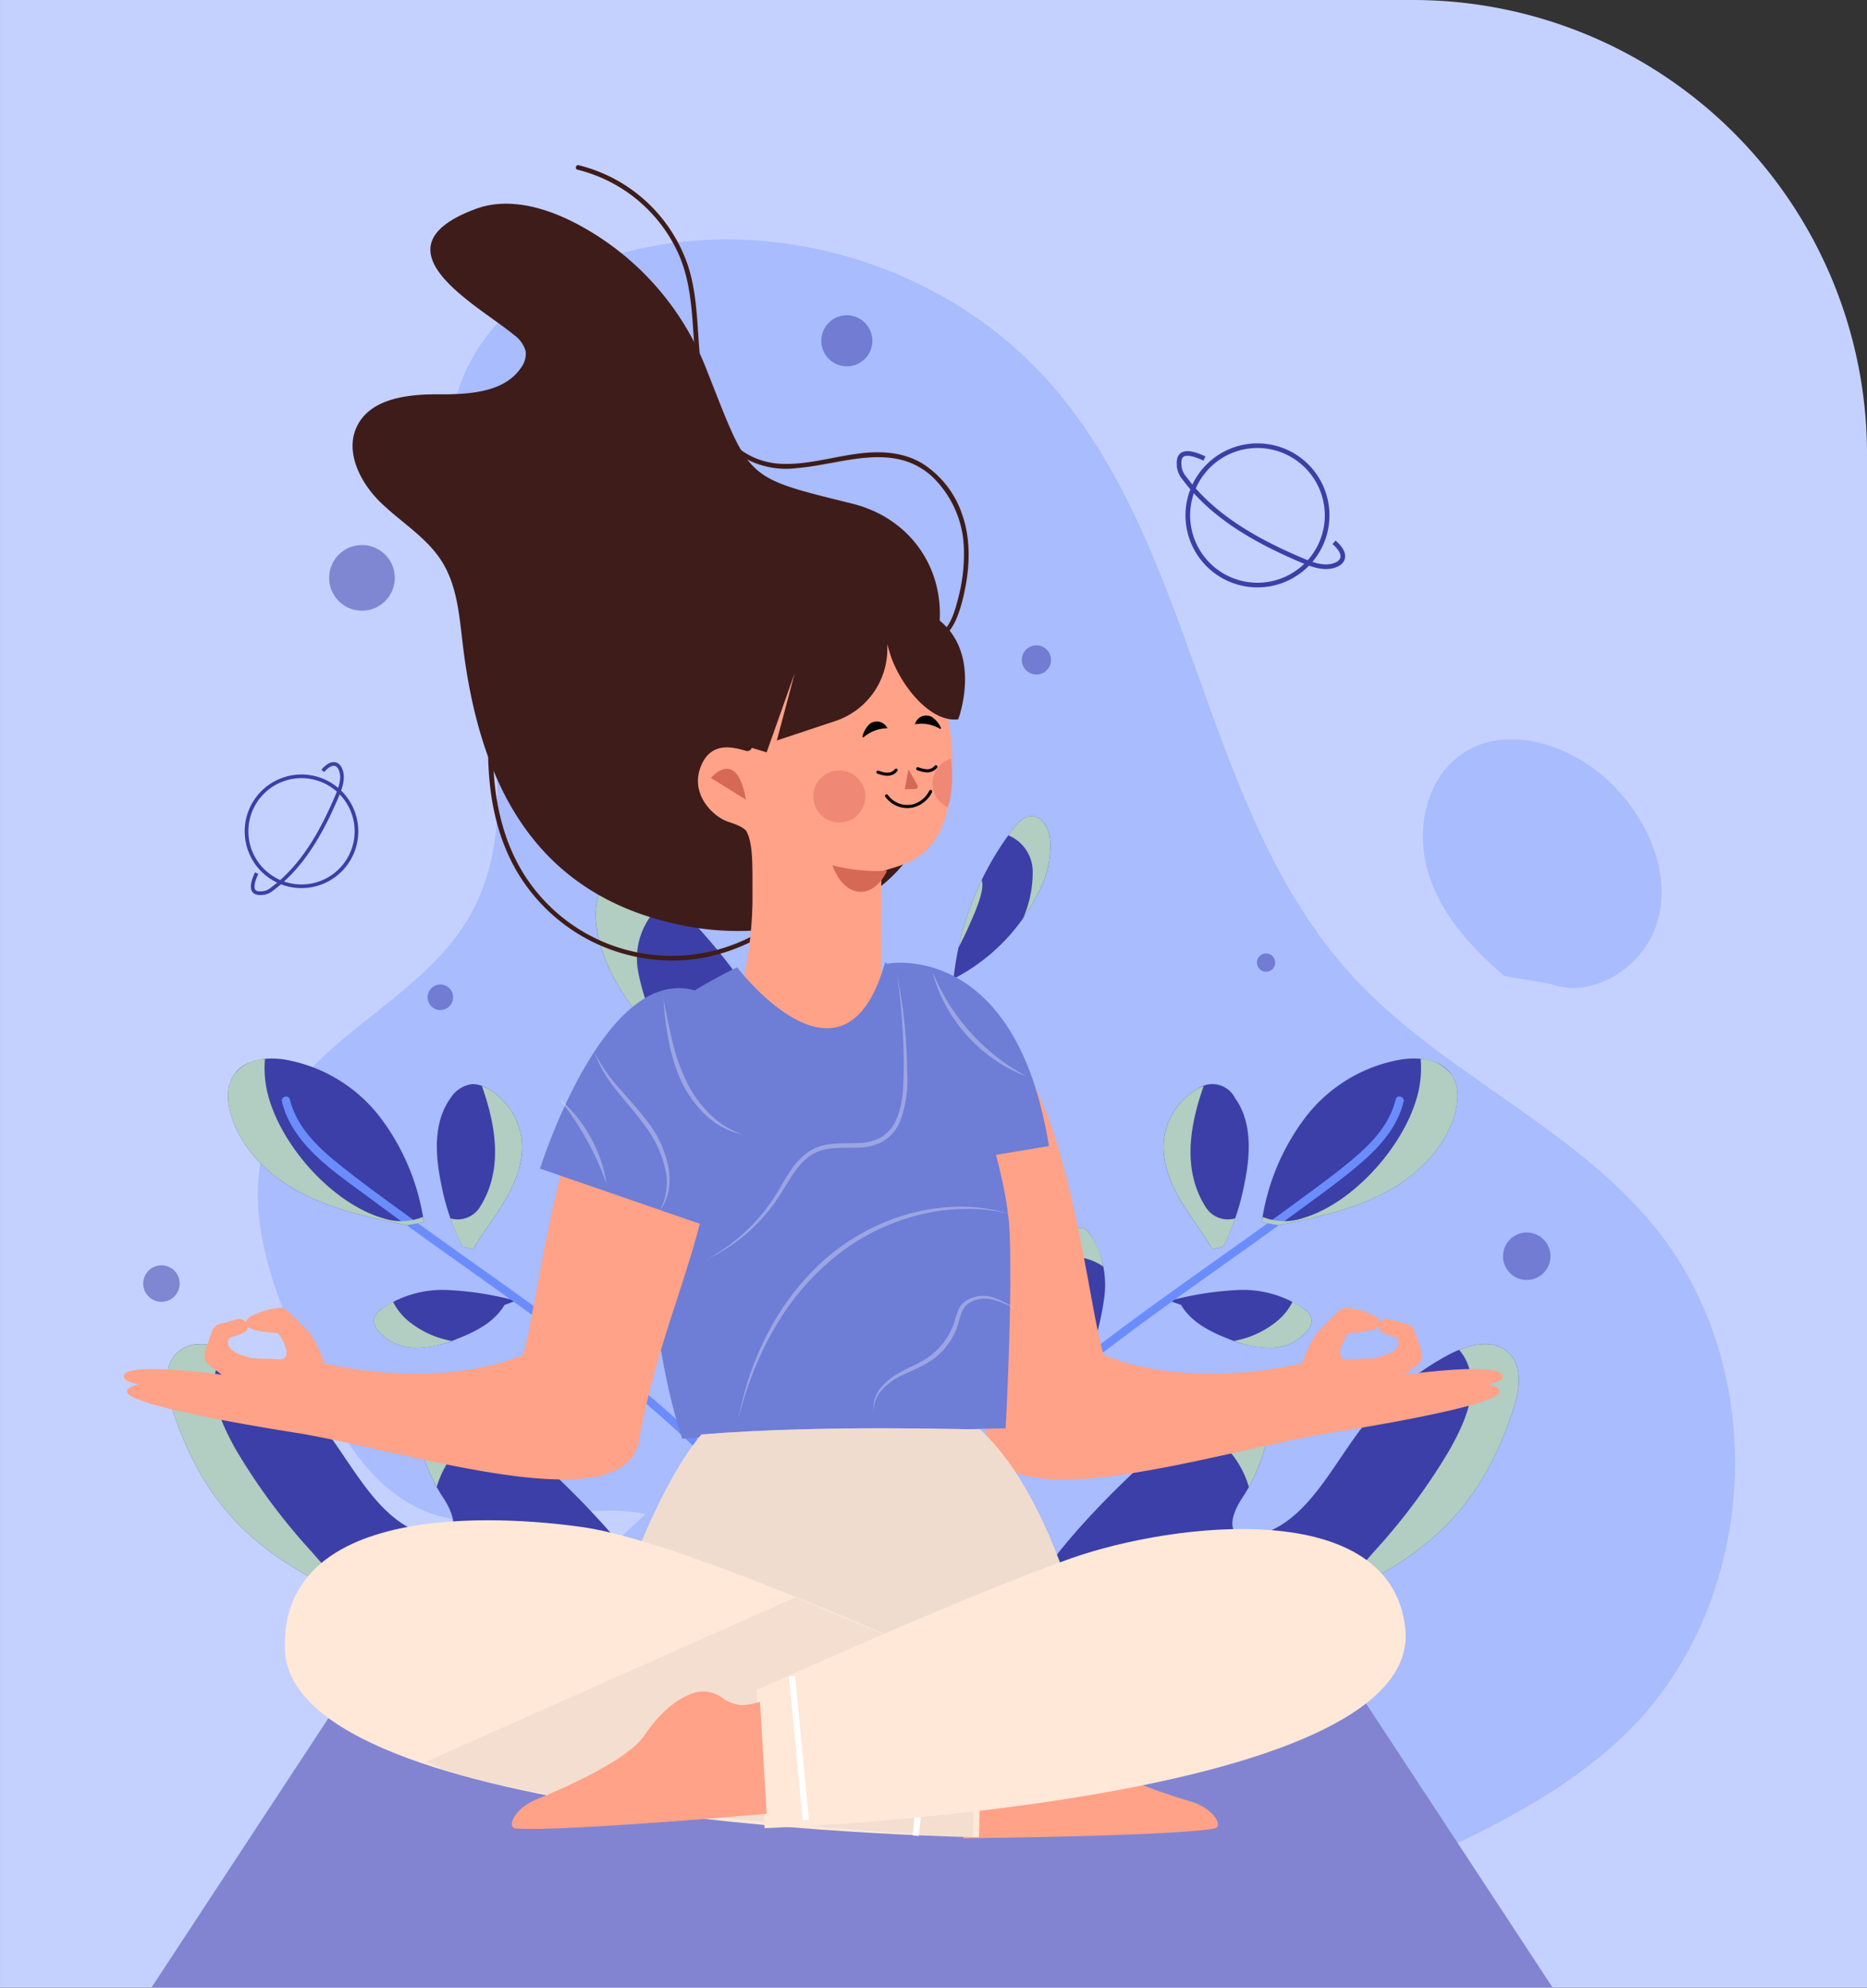 <svg xmlns="http://www.w3.org/2000/svg" xmlns:xlink="http://www.w3.org/1999/xlink" width="316.653" height="337" viewBox="0 0 316.653 337">
  <rect x="0" y="0" width="316.653" height="337" fill="#333333" stroke="none"/>
  <defs>
    <clipPath id="clip-path">
      <rect id="Rectángulo_38003" data-name="Rectángulo 38003" width="250.545" height="286.439" transform="translate(22.722 12.603)" fill="none"/>
    </clipPath>
    <clipPath id="clip-path-2">
      <rect id="Rectángulo_38005" data-name="Rectángulo 38005" width="106.952" height="120.067" transform="translate(7.301 119.79)" fill="none"/>
    </clipPath>
    <clipPath id="clip-path-3">
      <rect id="Rectángulo_38006" data-name="Rectángulo 38006" width="4.062" height="11.474" transform="translate(141.555 121.213)" fill="none"/>
    </clipPath>
    <clipPath id="clip-path-4">
      <rect id="Rectángulo_38007" data-name="Rectángulo 38007" width="7.167" height="17.301" transform="translate(150.01 110.358)" fill="none"/>
    </clipPath>
    <clipPath id="clip-path-5">
      <rect id="Rectángulo_38008" data-name="Rectángulo 38008" width="79.199" height="88.323" transform="translate(157.383 151.534)" fill="none"/>
    </clipPath>
    <clipPath id="clip-path-6">
      <rect id="Rectángulo_38009" data-name="Rectángulo 38009" width="238.671" height="167.255" transform="translate(3.291 25.453)" fill="#3c3fa7"/>
    </clipPath>
    <clipPath id="clip-path-7">
      <rect id="Rectángulo_38010" data-name="Rectángulo 38010" width="8.821" height="8.821" transform="translate(116.94 102.627)" fill="none"/>
    </clipPath>
    <clipPath id="clip-path-8">
      <rect id="Rectángulo_38011" data-name="Rectángulo 38011" width="3.309" height="8.236" transform="translate(137.165 100.62)" fill="none"/>
    </clipPath>
    <clipPath id="clip-path-9">
      <rect id="Rectángulo_38012" data-name="Rectángulo 38012" width="27.149" height="33.348" transform="translate(129.745 137.13)" fill="none"/>
    </clipPath>
    <clipPath id="clip-path-10">
      <rect id="Rectángulo_38013" data-name="Rectángulo 38013" width="38.733" height="69.721" transform="translate(88.633 146.181)" fill="none"/>
    </clipPath>
    <clipPath id="clip-path-11">
      <rect id="Rectángulo_38014" data-name="Rectángulo 38014" width="92.028" height="59.637" transform="translate(75.348 214.154)" fill="none"/>
    </clipPath>
    <clipPath id="clip-path-12">
      <rect id="Rectángulo_38015" data-name="Rectángulo 38015" width="79.236" height="75.969" transform="translate(73.838 136.826)" fill="none"/>
    </clipPath>
    <clipPath id="clip-path-13">
      <rect id="Rectángulo_38016" data-name="Rectángulo 38016" width="93.482" height="40.77" transform="translate(51.182 242.807)" fill="none"/>
    </clipPath>
  </defs>
  <g id="Grupo_159172" data-name="Grupo 159172" transform="translate(-12625.939 10308.667)">
    <g id="Grupo_158325" data-name="Grupo 158325" transform="translate(12625.892 -10341.667)">
      <g id="Grupo_87689" data-name="Grupo 87689" transform="translate(0.048 33)">
        <g id="Grupo_87397" data-name="Grupo 87397">
          <path id="Rectángulo_34437" data-name="Rectángulo 34437" d="M0,0H239.654a77,77,0,0,1,77,77V337a0,0,0,0,1,0,0H0a0,0,0,0,1,0,0V0A0,0,0,0,1,0,0Z" fill="#c4d1ff"/>
        </g>
      </g>
    </g>
    <g id="Grupo_158732" data-name="Grupo 158732" transform="translate(12646.94 -10280.667)">
      <g id="Grupo_158733" data-name="Grupo 158733">
        <g id="Grupo_158692" data-name="Grupo 158692">
          <g id="Grupo_158735" data-name="Grupo 158735">
            <g id="Grupo_158690" data-name="Grupo 158690" opacity="0.31">
              <g id="Grupo_158689" data-name="Grupo 158689">
                <g id="Grupo_158688" data-name="Grupo 158688" clip-path="url(#clip-path)">
                  <path id="Trazado_131891" data-name="Trazado 131891" d="M74.535,241.62c14.447,14.248,29.027,28.6,46.07,39.615s36.951,18.575,57.225,17.745c16.331-.669,31.963-6.689,46.731-13.7,11.153-5.29,22.193-11.316,30.9-20.068,21.948-22.064,23.891-60.981,4.249-85.12-14.083-17.308-36.278-26.189-51.356-42.636-25.811-28.153-26.261-72.949-51.918-101.242-17.071-18.825-44.566-27.527-69.36-21.951-10.163,2.286-20.227,7.14-26.221,15.66C51.137,43.744,54.6,62.539,58.725,78.919s8.24,34.843-.573,49.253c-8.527,13.941-27.187,20.166-33.359,35.3-5.281,12.946.526,27.51,6.371,40.212,4.665,10.14,10.414,21.2,20.944,24.906,11.542,4.058,24.432-2.378,36.415.093" fill="#6b8dfc"/>
                  <path id="Trazado_131892" data-name="Trazado 131892" d="M234.146,137.495c-5.591-4.8-10.789-10.511-12.926-17.564s-.474-15.667,5.52-19.954c7.839-5.608,19.26-1.608,25.983,5.3,5.7,5.853,9.478,14.267,7.6,22.217s-10.841,14.2-18.467,11.27" fill="#6b8dfc"/>
                </g>
              </g>
            </g>
          </g>
        </g>
        <path id="Trazado_131893" data-name="Trazado 131893" d="M36.855,260.017,4.709,308.936h237.6l-32.146-48.919Z" fill="#8284d2"/>
        <g id="Grupo_158730" data-name="Grupo 158730">
          <g id="Grupo_158734" data-name="Grupo 158734">
            <path id="Trazado_131894" data-name="Trazado 131894" d="M32.352,239.8c-12.717-6.777-19.616-15.166-24.133-28.851-1.07-3.244-1.653-7.312.845-9.642,2.678-2.5,7.027-1.289,10.252.442a46.283,46.283,0,0,1,15.152,13.06c5.168,6.933,9.5,16.122,18.014,17.639a3.506,3.506,0,0,0,2.312-.19c2.083-1.155.731-4.292-.587-6.277a28.854,28.854,0,0,1-4.556-12.158,4.43,4.43,0,0,1,.144-2.331,3.687,3.687,0,0,1,2.724-1.879c4.076-.88,8.05,1.665,11.292,4.286,8.261,6.677,19.737,17.755,25.426,26.725" fill="#3c3fa7"/>
            <path id="Trazado_131895" data-name="Trazado 131895" d="M116.632,164.255A59.641,59.641,0,0,1,86.9,143.621c-3.555-4.643-6.483-10.034-6.849-15.87-.206-3.273,1.059-7.291,4.284-7.889,2.331-.433,4.513,1.168,6.288,2.741a92.383,92.383,0,0,1,26.93,41.857" fill="#3c3fa7"/>
            <path id="Trazado_131896" data-name="Trazado 131896" d="M48,179.713c-6.029-1.234-12.137-2.514-17.617-5.313s-10.35-7.346-12.166-13.225c-.72-2.331-.882-5.049.526-7.041,1.773-2.508,5.334-2.951,8.375-2.525A25.987,25.987,0,0,1,43.452,161.4a38.357,38.357,0,0,1,7.435,17.808" fill="#3c3fa7"/>
            <path id="Trazado_131897" data-name="Trazado 131897" d="M57.458,183.35a39.219,39.219,0,0,1-3.615-10.555c-1.039-4.948-1.391-10.54,1.578-14.634a5.076,5.076,0,0,1,3.7-2.365,5.114,5.114,0,0,1,2.582.762,11.53,11.53,0,0,1,5.8,8.967c.282,3.4-.984,6.752-2.685,9.707s-3.848,5.633-5.575,8.573" fill="#3c3fa7"/>
            <path id="Trazado_131898" data-name="Trazado 131898" d="M66.51,192.538a54.3,54.3,0,0,0-11.645-1.83,18.238,18.238,0,0,0-11.151,3.2,2.929,2.929,0,0,0-1.285,1.687,2.615,2.615,0,0,0,.639,1.947,8.27,8.27,0,0,0,6.448,2.968,18.782,18.782,0,0,0,7.128-1.565c3.091-1.2,6.239-2.838,7.918-5.7" fill="#3c3fa7"/>
            <path id="Trazado_131899" data-name="Trazado 131899" d="M80.372,202.723a46.944,46.944,0,0,1-2.793-10.861,15.8,15.8,0,0,1,2.481-10.717,2.3,2.3,0,0,1,1.079-.928,2.132,2.132,0,0,1,1.656.34,9.477,9.477,0,0,1,3.991,5.754,17.469,17.469,0,0,1-4.217,16.734" fill="#b2cdc1"/>
            <path id="Trazado_131900" data-name="Trazado 131900" d="M26.821,158.773c1.839,7.534,9.3,12.178,15.127,16.522,6.473,4.826,13.076,9.471,19.65,14.157,13.044,9.3,26.072,18.79,37.451,30.122a123.364,123.364,0,0,1,17.017,20.856c.482.754,1.69.056,1.205-.7-8.479-13.261-19.759-24.368-31.929-34.239C72.969,195.452,59.723,186.578,46.863,177.2c-3.611-2.635-7.246-5.266-10.714-8.087-3.5-2.849-6.879-6.181-7.983-10.706-.213-.871-1.558-.5-1.345.371" fill="#6b8dfc"/>
            <g id="Grupo_158695" data-name="Grupo 158695" style="mix-blend-mode: overlay;isolation: isolate">
              <g id="Grupo_158694" data-name="Grupo 158694">
                <g id="Grupo_158693" data-name="Grupo 158693" clip-path="url(#clip-path-2)">
                  <path id="Trazado_131901" data-name="Trazado 131901" d="M53.071,224.1a16.265,16.265,0,0,1,10.062-10.737c-3.111-2.417-6.818-4.569-10.614-3.75a3.687,3.687,0,0,0-2.724,1.88,4.441,4.441,0,0,0-.145,2.331A28.884,28.884,0,0,0,53.071,224.1" fill="#b2cdc1"/>
                  <path id="Trazado_131902" data-name="Trazado 131902" d="M31.782,235a103.4,103.4,0,0,1-12.736-17.158c-2.292-4.078-4.821-9.339-3.259-14.1a8.193,8.193,0,0,1,1.617-2.886c-2.883-1.157-6.164-1.575-8.34.454-2.5,2.33-1.916,6.4-.845,9.642,4.517,13.685,11.416,22.074,24.133,28.851l3.751.054c-1.5-1.609-2.934-3.274-4.321-4.854" fill="#b2cdc1"/>
                  <path id="Trazado_131903" data-name="Trazado 131903" d="M109.493,149.026c1.5,2.2,3.117,4.315,4.76,6.406a92.778,92.778,0,0,0-11.028-19.126c-.624,3.318,5.059,10.945,6.268,12.72" fill="#b2cdc1"/>
                  <path id="Trazado_131904" data-name="Trazado 131904" d="M87.282,136.965A12.161,12.161,0,0,1,92.5,124.321c-.618-.58-1.239-1.157-1.873-1.718-1.776-1.572-3.957-3.174-6.289-2.741-3.225.6-4.49,4.616-4.284,7.889.367,5.836,3.294,11.228,6.849,15.871a58.551,58.551,0,0,0,5.97,6.659,35.589,35.589,0,0,1-5.591-13.316" fill="#b2cdc1"/>
                  <path id="Trazado_131905" data-name="Trazado 131905" d="M44.064,178.566c-8.8-2.5-17.761-12.7-19.757-21.547a18.05,18.05,0,0,1-.371-5.485,6.915,6.915,0,0,0-5.2,2.6c-1.408,1.993-1.246,4.711-.526,7.041C20.031,167.055,24.9,171.6,30.381,174.4S41.969,178.479,48,179.713l2.889-.5c-.048-.3-.113-.591-.167-.886a9.893,9.893,0,0,1-6.656.243" fill="#b2cdc1"/>
                  <path id="Trazado_131906" data-name="Trazado 131906" d="M67.5,165.525a11.53,11.53,0,0,0-5.8-8.967,7.769,7.769,0,0,0-.971-.449c2.369,6.713,3.633,14.163-.255,20.4a4.427,4.427,0,0,1-5.07,2.053,31.894,31.894,0,0,0,2.048,4.793l1.785.455c1.727-2.94,3.874-5.619,5.575-8.573s2.967-6.309,2.685-9.707" fill="#b2cdc1"/>
                  <path id="Trazado_131907" data-name="Trazado 131907" d="M48.755,196.351a10.276,10.276,0,0,1-3.093-3.64,13.964,13.964,0,0,0-1.949,1.2,2.924,2.924,0,0,0-1.284,1.687,2.607,2.607,0,0,0,.639,1.946,8.26,8.26,0,0,0,6.447,2.968,17.058,17.058,0,0,0,6.08-1.176,15.891,15.891,0,0,1-6.84-2.986" fill="#b2cdc1"/>
                  <path id="Trazado_131908" data-name="Trazado 131908" d="M80.9,185.327a11.188,11.188,0,0,1,5.6.1,8.949,8.949,0,0,0-3.7-4.872,2.138,2.138,0,0,0-1.656-.341,2.3,2.3,0,0,0-1.08.929,13.5,13.5,0,0,0-2.285,5.58,9.48,9.48,0,0,1,3.13-1.4" fill="#b2cdc1"/>
                </g>
              </g>
            </g>
            <path id="Trazado_131909" data-name="Trazado 131909" d="M211.532,239.8c12.717-6.777,19.616-15.166,24.133-28.851,1.071-3.244,1.653-7.312-.845-9.642-2.678-2.5-7.027-1.289-10.252.442a46.283,46.283,0,0,0-15.152,13.06c-5.168,6.933-9.5,16.122-18.014,17.639a3.506,3.506,0,0,1-2.312-.19c-2.083-1.155-.731-4.292.587-6.277a28.855,28.855,0,0,0,4.557-12.158,4.441,4.441,0,0,0-.145-2.331,3.685,3.685,0,0,0-2.724-1.879c-4.076-.88-8.049,1.665-11.292,4.286-8.261,6.677-19.736,17.755-25.426,26.725" fill="#3c3fa7"/>
            <path id="Trazado_131910" data-name="Trazado 131910" d="M141.2,137.7A32.776,32.776,0,0,0,155.06,123.44a16.441,16.441,0,0,0,2.022-9.279c-.233-1.786-1.338-3.82-3.14-3.8-1.3.012-2.311,1.106-3.1,2.14A50.762,50.762,0,0,0,140.725,137.9" fill="#3c3fa7"/>
            <path id="Trazado_131911" data-name="Trazado 131911" d="M195.886,179.713c6.028-1.234,12.137-2.514,17.617-5.313s10.35-7.346,12.166-13.225c.72-2.331.882-5.049-.526-7.041-1.773-2.508-5.335-2.951-8.375-2.525a25.987,25.987,0,0,0-16.336,9.791A38.357,38.357,0,0,0,193,179.208" fill="#3c3fa7"/>
            <path id="Trazado_131912" data-name="Trazado 131912" d="M186.425,183.35a39.219,39.219,0,0,0,3.615-10.555c1.039-4.948,1.391-10.54-1.578-14.634a4.3,4.3,0,0,0-6.285-1.6,11.53,11.53,0,0,0-5.8,8.967c-.282,3.4.983,6.752,2.685,9.707s3.848,5.633,5.575,8.573" fill="#3c3fa7"/>
            <path id="Trazado_131913" data-name="Trazado 131913" d="M177.374,192.538a54.3,54.3,0,0,1,11.645-1.83,18.236,18.236,0,0,1,11.151,3.2,2.929,2.929,0,0,1,1.285,1.687,2.615,2.615,0,0,1-.639,1.947,8.268,8.268,0,0,1-6.447,2.968,18.783,18.783,0,0,1-7.129-1.565c-3.091-1.2-6.239-2.838-7.918-5.7" fill="#3c3fa7"/>
            <path id="Trazado_131914" data-name="Trazado 131914" d="M163.511,202.723a46.945,46.945,0,0,0,2.793-10.861,15.8,15.8,0,0,0-2.481-10.717,2.3,2.3,0,0,0-1.079-.928,2.132,2.132,0,0,0-1.656.34,9.477,9.477,0,0,0-3.991,5.754,17.466,17.466,0,0,0,4.217,16.734" fill="#3c3fa7"/>
            <path id="Trazado_131915" data-name="Trazado 131915" d="M215.718,158.4c-.974,3.992-3.73,7.067-6.769,9.689-3.019,2.607-6.286,4.949-9.494,7.317-6.444,4.757-13,9.357-19.519,14.014-12.847,9.183-25.643,18.622-36.786,29.866a124.329,124.329,0,0,0-16.537,20.438c-.485.758.722,1.459,1.2.7,8.632-13.5,20.214-24.723,32.646-34.711,12.588-10.115,26.049-19.065,39.048-28.629,3.521-2.591,7.114-5.154,10.425-8.012,3.215-2.776,6.1-6.088,7.127-10.305.212-.872-1.132-1.244-1.345-.371" fill="#6b8dfc"/>
            <g id="Grupo_158698" data-name="Grupo 158698" style="mix-blend-mode: overlay;isolation: isolate">
              <g id="Grupo_158697" data-name="Grupo 158697">
                <g id="Grupo_158696" data-name="Grupo 158696" clip-path="url(#clip-path-3)">
                  <path id="Trazado_131916" data-name="Trazado 131916" d="M143.447,128.732c-.578,1.346-1.226,2.655-1.892,3.955a50.959,50.959,0,0,1,3.933-11.474c.685,1.723-1.576,6.435-2.041,7.519" fill="#b2cdc1"/>
                </g>
              </g>
            </g>
            <g id="Grupo_158701" data-name="Grupo 158701" style="mix-blend-mode: overlay;isolation: isolate">
              <g id="Grupo_158700" data-name="Grupo 158700">
                <g id="Grupo_158699" data-name="Grupo 158699" clip-path="url(#clip-path-4)">
                  <path id="Trazado_131917" data-name="Trazado 131917" d="M154.155,119.89a6.682,6.682,0,0,0-4.145-6.269c.273-.377.547-.754.829-1.123.793-1.035,1.8-2.128,3.1-2.14,1.8-.017,2.907,2.016,3.141,3.8a16.451,16.451,0,0,1-2.023,9.279,32.142,32.142,0,0,1-2.518,4.219,19.555,19.555,0,0,0,1.613-7.769" fill="#b2cdc1"/>
                </g>
              </g>
            </g>
            <g id="Grupo_158704" data-name="Grupo 158704" style="mix-blend-mode: overlay;isolation: isolate">
              <g id="Grupo_158703" data-name="Grupo 158703">
                <g id="Grupo_158702" data-name="Grupo 158702" clip-path="url(#clip-path-5)">
                  <path id="Trazado_131918" data-name="Trazado 131918" d="M190.813,224.1a16.265,16.265,0,0,0-10.062-10.737c3.111-2.417,6.818-4.569,10.614-3.75a3.687,3.687,0,0,1,2.724,1.88,4.441,4.441,0,0,1,.145,2.331,28.884,28.884,0,0,1-3.421,10.276" fill="#b2cdc1"/>
                  <path id="Trazado_131919" data-name="Trazado 131919" d="M212.1,235a103.4,103.4,0,0,0,12.736-17.158c2.292-4.078,4.821-9.339,3.259-14.1a8.193,8.193,0,0,0-1.617-2.886c2.883-1.157,6.163-1.575,8.34.454,2.5,2.33,1.916,6.4.845,9.642-4.517,13.685-11.416,22.074-24.133,28.851l-3.751.054c1.5-1.609,2.934-3.274,4.321-4.854" fill="#b2cdc1"/>
                  <path id="Trazado_131920" data-name="Trazado 131920" d="M199.82,178.566c8.8-2.5,17.761-12.7,19.757-21.547a18.049,18.049,0,0,0,.371-5.485,6.915,6.915,0,0,1,5.2,2.6c1.408,1.993,1.246,4.711.526,7.041-1.816,5.881-6.685,10.428-12.166,13.227s-11.588,4.078-17.617,5.312l-2.889-.5c.048-.3.114-.591.167-.886a9.893,9.893,0,0,0,6.656.243" fill="#b2cdc1"/>
                  <path id="Trazado_131921" data-name="Trazado 131921" d="M176.381,165.525a11.53,11.53,0,0,1,5.8-8.967,7.769,7.769,0,0,1,.971-.449c-2.369,6.713-3.633,14.163.255,20.4a4.427,4.427,0,0,0,5.07,2.053,31.894,31.894,0,0,1-2.048,4.793l-1.785.455c-1.727-2.94-3.874-5.619-5.575-8.573s-2.967-6.309-2.685-9.707" fill="#b2cdc1"/>
                  <path id="Trazado_131922" data-name="Trazado 131922" d="M195.129,196.351a10.276,10.276,0,0,0,3.093-3.64,13.964,13.964,0,0,1,1.949,1.2,2.924,2.924,0,0,1,1.284,1.687,2.607,2.607,0,0,1-.639,1.946,8.26,8.26,0,0,1-6.447,2.968,17.062,17.062,0,0,1-6.08-1.176,15.891,15.891,0,0,0,6.84-2.986" fill="#b2cdc1"/>
                  <path id="Trazado_131923" data-name="Trazado 131923" d="M162.979,185.327a11.188,11.188,0,0,0-5.6.1,8.949,8.949,0,0,1,3.7-4.872,2.138,2.138,0,0,1,1.656-.341,2.3,2.3,0,0,1,1.08.929,13.5,13.5,0,0,1,2.285,5.58,9.48,9.48,0,0,0-3.13-1.4" fill="#b2cdc1"/>
                </g>
              </g>
            </g>
            <g id="Grupo_158707" data-name="Grupo 158707" opacity="0.51">
              <g id="Grupo_158706" data-name="Grupo 158706">
                <g id="Grupo_158705" data-name="Grupo 158705" clip-path="url(#clip-path-6)">
                  <path id="Trazado_131924" data-name="Trazado 131924" d="M55.848,141.078a2.164,2.164,0,1,0-2.164,2.164,2.164,2.164,0,0,0,2.164-2.164" fill="#3c3fa7"/>
                  <path id="Trazado_131925" data-name="Trazado 131925" d="M9.474,189.616a3.092,3.092,0,1,0-3.092,3.092,3.092,3.092,0,0,0,3.092-3.092" fill="#3c3fa7"/>
                  <path id="Trazado_131926" data-name="Trazado 131926" d="M45.955,69.972a5.565,5.565,0,1,0-5.565,5.565,5.566,5.566,0,0,0,5.565-5.565" fill="#3c3fa7"/>
                  <path id="Trazado_131927" data-name="Trazado 131927" d="M157.252,83.884a2.474,2.474,0,1,0-2.473,2.473,2.473,2.473,0,0,0,2.473-2.473" fill="#3c3fa7"/>
                  <path id="Trazado_131928" data-name="Trazado 131928" d="M241.962,184.979A4.019,4.019,0,1,0,237.943,189a4.019,4.019,0,0,0,4.019-4.019" fill="#3c3fa7"/>
                  <path id="Trazado_131929" data-name="Trazado 131929" d="M195.279,135.2a1.546,1.546,0,1,0-1.546,1.546,1.546,1.546,0,0,0,1.546-1.546" fill="#3c3fa7"/>
                  <path id="Trazado_131930" data-name="Trazado 131930" d="M126.954,29.781a4.328,4.328,0,1,0-4.328,4.328,4.328,4.328,0,0,0,4.328-4.328" fill="#3c3fa7"/>
                </g>
              </g>
            </g>
            <path id="Trazado_131931" data-name="Trazado 131931" d="M192.03,71.188a11.814,11.814,0,1,0-11.568-12.055A11.813,11.813,0,0,0,192.03,71.188Z" fill="none" stroke="#3c3fa7" stroke-miterlimit="10" stroke-width="0.789"/>
            <path id="Trazado_131932" data-name="Trazado 131932" d="M183.282,49.738c-4.681-2.2-4.423.373-4.226,1.694A3.662,3.662,0,0,0,179.835,53c4.88,6.64,12.416,10.788,20,14.012,1.841.782,3.947,1.525,5.782.729a1.959,1.959,0,0,0,.951-.764c.6-1.04-.4-2.249-1.313-3.03" fill="none" stroke="#3c3fa7" stroke-miterlimit="10" stroke-width="0.789"/>
            <path id="Trazado_131933" data-name="Trazado 131933" d="M39.453,113.132a9.321,9.321,0,1,0-9.511,9.126A9.32,9.32,0,0,0,39.453,113.132Z" fill="none" stroke="#3c3fa7" stroke-miterlimit="10" stroke-width="0.623"/>
            <path id="Trazado_131934" data-name="Trazado 131934" d="M22.53,120.034c-1.734,3.693.294,3.49,1.337,3.334a2.879,2.879,0,0,0,1.234-.614c5.239-3.851,8.512-9.8,11.055-15.78.617-1.452,1.2-3.114.576-4.561a1.546,1.546,0,0,0-.6-.751c-.821-.471-1.775.317-2.391,1.036" fill="none" stroke="#3c3fa7" stroke-miterlimit="10" stroke-width="0.623"/>
            <path id="Trazado_131935" data-name="Trazado 131935" d="M145.069,219.211l-.944,5.866-43.4,5.4-3.609-8.368Z" fill="#ffa288"/>
            <path id="Trazado_131936" data-name="Trazado 131936" d="M212.856,196.7c-.259,1.021.865,1.469,3.006,2.08,1.747,2.446-3.844,3.494-3.844,3.494l-4.717.175s-1.747,0-.7-2.446,1.15-1.912,2.621-2.1c1.4-.175,4.994-.5,3.669-2.272-.525-.7-3.813-1.921-5.766-1.921-.757,0-3.145,2.62-4.542,4.018-1.26,1.26-2.737,5.416-2.737,5.416-21.431,4.659-33.661-1.456-33.661-1.456-3.061-9.349-7.068-56.862-23.424-54.569-3.065.43-9.461,10.444-8.487,19.771.311,14.807,8.7,29.374,12.228,49.357,2.445,13.86,38.377,2.038,57.478-1.223,0,0,29.875-4.542,29.351-7.163s-13.452-.349-13.452-.349,14.326.174,13.976-2.272-16.6-.174-16.6-.174l2.126-1.641a2.1,2.1,0,0,0,.7-2.347l-1.153-3.327a2.079,2.079,0,0,0-1.55-1.36c-.818-.166-1.819-.486-2.606-.705a1.537,1.537,0,0,0-1.92,1.01" fill="#ffa288"/>
            <path id="Trazado_131937" data-name="Trazado 131937" d="M137.051,83.726c4.3-12.162-2-23.478-13.5-26.336-18.569-4.615-17.22-3.814-24.914-23.235A47.211,47.211,0,0,0,76.173,9.613c-5.108-2.566-11.16-4.175-16.516-2.182-18.1,6.734.791,16.535,6.5,21.344A5,5,0,0,1,68.165,31.6a3.957,3.957,0,0,1-.783,2.723c-2.873,4.286-8.948,4.554-14.108,4.53s-11.33.7-13.67,5.3c-2.2,4.325.442,9.614,3.914,13S51.384,63.1,53.957,67.216c2.554,4.084,2.941,9.1,3.51,13.886,2.879,24.2,12.547,43.531,38.883,48.079,18.479,3.192,41.841-5.024,41.194-27.177" fill="#3e1c1a"/>
            <path id="Trazado_131938" data-name="Trazado 131938" d="M136.847,79.582c3.455,2.171,5.123-4.632,5.587-6.614,1.048-4.477,1.3-9.326-.238-13.724a16.392,16.392,0,0,0-6.715-8.638c-3.367-2.042-7.293-2.182-11.1-1.677-4.311.573-8.593,1.918-12.978,1.7a12.582,12.582,0,0,1-10.381-6.378c-4.984-8.318-2.419-18.471-5.39-27.367A26.168,26.168,0,0,0,77.153.013c-.493-.118-.7.642-.209.76A25.462,25.462,0,0,1,94.051,14.987c3.66,8.172,1.539,17.494,4.511,25.837a17.1,17.1,0,0,0,5.571,8.128,14.459,14.459,0,0,0,10.056,2.407c7.633-.634,16.239-4.521,22.82,1.358a17.529,17.529,0,0,1,5.476,12.657,29.165,29.165,0,0,1-.976,8.055c-.367,1.446-1.722,7.07-4.264,5.473-.431-.271-.827.411-.4.68" fill="#3e1c1a"/>
            <path id="Trazado_131939" data-name="Trazado 131939" d="M114.309,124.912a29.6,29.6,0,0,1-46.9-5.439c-3.251-5.558-4.552-11.969-4.767-18.348-.247-7.323.807-14.617,1.948-21.83.078-.5-.681-.71-.76-.21-2.036,12.876-4.131,27.25,2.106,39.345a30.625,30.625,0,0,0,30.38,16.241,31.008,31.008,0,0,0,18.553-9.2c.352-.365-.2-.923-.557-.557" fill="#3e1c1a"/>
            <path id="Trazado_131940" data-name="Trazado 131940" d="M106.532,98.705a.789.789,0,0,1-.968.6c-1.818-.47-5.919-1.924-7.721,2.686-1.822,4.66,2.076,8.532,4.8,9.383.786.246,2.582.875,2.973,1.6,1.2,2.227.979,6.369,1.008,11.61a65.3,65.3,0,0,1-3.971,21.748s22.518,14.888,25.812.8c0,0-.1-27.171.065-27.269,2.784-1.657,12.673-.671,11.918-20.432-.7-18.3-13.5-20.264-16.821-20.508-2.8-.2-12.253-1.984-17.092,19.783" fill="#ffa288"/>
            <path id="Trazado_131941" data-name="Trazado 131941" d="M99.56,103.893s4.391-5.307,5.968,3.7" fill="#d66956"/>
            <g id="Grupo_158710" data-name="Grupo 158710" opacity="0.63">
              <g id="Grupo_158709" data-name="Grupo 158709">
                <g id="Grupo_158708" data-name="Grupo 158708" clip-path="url(#clip-path-7)">
                  <path id="Trazado_131942" data-name="Trazado 131942" d="M122.339,102.741a4.41,4.41,0,1,1-5.286,3.309,4.41,4.41,0,0,1,5.286-3.309" fill="#e7786b"/>
                </g>
              </g>
            </g>
            <g id="Grupo_158713" data-name="Grupo 158713" opacity="0.63">
              <g id="Grupo_158712" data-name="Grupo 158712">
                <g id="Grupo_158711" data-name="Grupo 158711" clip-path="url(#clip-path-8)">
                  <path id="Trazado_131943" data-name="Trazado 131943" d="M139.741,108.856a4.411,4.411,0,0,1,.57-8.236s.625,5.192-.57,8.236" fill="#e7786b"/>
                </g>
              </g>
            </g>
            <path id="Trazado_131944" data-name="Trazado 131944" d="M129.367,106.933a4.35,4.35,0,0,0,4.465,1.7,4.636,4.636,0,0,0,3.008-2.441" fill="none" stroke="#000" stroke-linecap="round" stroke-miterlimit="10" stroke-width="0.525"/>
            <path id="Trazado_131945" data-name="Trazado 131945" d="M133.074,102.436l-.621,3.364,1.777-.028a.431.431,0,0,0,.369-.644Z" fill="#d66956"/>
            <path id="Trazado_131946" data-name="Trazado 131946" d="M125.56,96.919c-.766.646.261-2.027,1.351-2.425a1.973,1.973,0,0,1,2.595.984,6.162,6.162,0,0,0-3.946,1.441"/>
            <path id="Trazado_131947" data-name="Trazado 131947" d="M138.322,95.509c.868.5-.617-1.948-1.76-2.146a1.974,1.974,0,0,0-2.38,1.429,6.168,6.168,0,0,1,4.14.717"/>
            <path id="Trazado_131948" data-name="Trazado 131948" d="M129.452,119.6a28.657,28.657,0,0,1-9.277-.912c2.238,6.055,7.11,5.669,9.277.912" fill="#d66956"/>
            <path id="Trazado_131949" data-name="Trazado 131949" d="M136.041,75.695c10.37,5.332,5.479,18.26,5.479,18.26-5.007.611-10.132-6.362-11.584-11.192l-.471-1.567a12.882,12.882,0,0,1-8.79,13.049l-9.923,3.3L113.794,86.1l-4.77,13.45-6.988-2.1s9.82-34.188,34-21.754" fill="#3e1c1a"/>
            <path id="Trazado_131950" data-name="Trazado 131950" d="M127.9,102.913c1.01.347,2.209.71,3.082-.34" fill="none" stroke="#000" stroke-linecap="round" stroke-miterlimit="10" stroke-width="0.525"/>
            <path id="Trazado_131951" data-name="Trazado 131951" d="M134.652,102.331c1.009.347,2.209.71,3.081-.34" fill="none" stroke="#000" stroke-linecap="round" stroke-miterlimit="10" stroke-width="0.525"/>
            <path id="Trazado_131952" data-name="Trazado 131952" d="M129.639,135.361s21.664-4.018,27.254,30.923l-25.158,4.193Z" fill="#6e7dd6"/>
            <g id="Grupo_158716" data-name="Grupo 158716" opacity="0.58" style="mix-blend-mode: multiply;isolation: isolate">
              <g id="Grupo_158715" data-name="Grupo 158715">
                <g id="Grupo_158714" data-name="Grupo 158714" clip-path="url(#clip-path-9)">
                  <path id="Trazado_131953" data-name="Trazado 131953" d="M145.2,150.055c-4.672-5.012-10.134-8.8-15.454-12.924l1.99,33.347,25.158-4.193c-.066-.417-.146-.8-.217-1.207A111.978,111.978,0,0,0,145.2,150.055" fill="#6e7dd6"/>
                </g>
              </g>
            </g>
            <path id="Trazado_131954" data-name="Trazado 131954" d="M129.115,135.187c11.356,5.591,20.685,33.4,21.131,45.979.449,12.674-.69,32.989-.69,32.989s-42.395.92-54.858,1.747c-6.85-20.865-7.733-56.1-3.495-72.212A82.283,82.283,0,0,1,104.015,136s18.134,23.784,25.1-.815" fill="#6e7dd6"/>
            <g id="Grupo_158719" data-name="Grupo 158719" opacity="0.58" style="mix-blend-mode: multiply;isolation: isolate">
              <g id="Grupo_158718" data-name="Grupo 158718">
                <g id="Grupo_158717" data-name="Grupo 158717" clip-path="url(#clip-path-10)">
                  <path id="Trazado_131955" data-name="Trazado 131955" d="M90.626,146.181C87.069,163.2,88.181,196.05,94.7,215.9c6.328-.419,20.373-.863,32.668-1.2-17.711-19.538-32.69-42.41-36.74-68.521" fill="#6e7dd6"/>
                </g>
              </g>
            </g>
            <path id="Trazado_131956" data-name="Trazado 131956" d="M21.007,196.7c.259,1.021-.865,1.469-3.006,2.08-1.747,2.446,3.844,3.494,3.844,3.494l4.717.175s1.747,0,.7-2.446-1.15-1.912-2.621-2.1c-1.4-.175-4.994-.5-3.669-2.272.525-.7,3.813-1.921,5.766-1.921.757,0,3.145,2.62,4.542,4.018,1.26,1.26,2.737,5.416,2.737,5.416,21.431,4.659,33.661-1.456,33.661-1.456,3.061-9.349,7.068-56.862,23.424-54.569,3.065.43,9.461,10.444,8.487,19.771-.312,14.807-8.7,29.374-12.227,49.357-2.446,13.86-38.378,2.038-57.479-1.223,0,0-29.875-4.542-29.351-7.163s13.452-.349,13.452-.349S-.343,207.69.007,205.244s16.6-.174,16.6-.174l-2.126-1.641a2.1,2.1,0,0,1-.7-2.347l1.153-3.327a2.079,2.079,0,0,1,1.55-1.36c.818-.166,1.819-.486,2.606-.705a1.537,1.537,0,0,1,1.92,1.01" fill="#ffa288"/>
            <path id="Trazado_131957" data-name="Trazado 131957" d="M96.1,139.729c8.826,1.847,18.519,11.531,4.892,40.882l-30.4-10.483s10.482-33.544,25.507-30.4" fill="#6e7dd6"/>
            <path id="Trazado_131958" data-name="Trazado 131958" d="M97.959,215.2c-13.394,16.073-22.611,58.588-22.611,58.588l92.028-2.216s-5.3-41.755-22.188-57.245c-.058.116-26.031-.874-47.229.873" fill="#ffe8d8"/>
            <g id="Grupo_158722" data-name="Grupo 158722" opacity="0.38" style="mix-blend-mode: multiply;isolation: isolate">
              <g id="Grupo_158721" data-name="Grupo 158721">
                <g id="Grupo_158720" data-name="Grupo 158720" clip-path="url(#clip-path-11)">
                  <path id="Trazado_131959" data-name="Trazado 131959" d="M97.959,215.2c-13.394,16.073-22.611,58.588-22.611,58.588l92.028-2.216s-5.3-41.755-22.188-57.245c-.058.116-26.031-.874-47.229.873" fill="#d8c7bc"/>
                </g>
              </g>
            </g>
            <g id="Grupo_158725" data-name="Grupo 158725" opacity="0.31">
              <g id="Grupo_158724" data-name="Grupo 158724">
                <g id="Grupo_158723" data-name="Grupo 158723" clip-path="url(#clip-path-12)">
                  <path id="Trazado_131960" data-name="Trazado 131960" d="M79.77,150.329a29.2,29.2,0,0,0,4.4,6.323c1.687,1.947,3.446,3.857,5.009,5.963a18.509,18.509,0,0,1,3.174,7.184,11.6,11.6,0,0,1,.058,3.946,8.075,8.075,0,0,1-1.568,3.566,9.819,9.819,0,0,0,.916-7.391,18.889,18.889,0,0,0-3.219-6.844c-1.471-2.094-3.233-3.993-4.836-6.041a22.936,22.936,0,0,1-3.936-6.706" fill="#fff"/>
                  <path id="Trazado_131961" data-name="Trazado 131961" d="M73.838,158.259a20.816,20.816,0,0,1,2.933,3,24.632,24.632,0,0,1,4.091,7.329,20.805,20.805,0,0,1,1.012,4.074c-.5-1.305-1-2.593-1.575-3.848s-1.179-2.487-1.856-3.682c-.66-1.205-1.4-2.365-2.157-3.514s-1.6-2.249-2.448-3.361" fill="#fff"/>
                  <path id="Trazado_131962" data-name="Trazado 131962" d="M91.515,141.469c.5,2.312.92,4.636,1.49,6.914A33.539,33.539,0,0,0,95.269,155a19.8,19.8,0,0,0,3.93,5.692,14.6,14.6,0,0,0,5.877,3.683,12.738,12.738,0,0,1-6.295-3.245,19.047,19.047,0,0,1-4.224-5.794,30.347,30.347,0,0,1-2.141-6.819,61.408,61.408,0,0,1-.9-7.044" fill="#fff"/>
                  <path id="Trazado_131963" data-name="Trazado 131963" d="M104.181,212.795a57.367,57.367,0,0,1,2.057-7.874,52.231,52.231,0,0,1,3.281-7.472,43.256,43.256,0,0,1,10.24-12.676,36.56,36.56,0,0,1,14.561-7.284,33.214,33.214,0,0,1,8.12-.908,29.363,29.363,0,0,1,8.028,1.3,29.16,29.16,0,0,0-8.029-.911,32.985,32.985,0,0,0-7.972,1.11,36.81,36.81,0,0,0-14.206,7.3,43.929,43.929,0,0,0-10.215,12.361,52.735,52.735,0,0,0-3.448,7.311,57.125,57.125,0,0,0-2.417,7.743" fill="#fff"/>
                  <path id="Trazado_131964" data-name="Trazado 131964" d="M151.269,193.933a16.69,16.69,0,0,0-3.956-1.6,5.09,5.09,0,0,0-3.955.584,3.318,3.318,0,0,0-1.221,1.5,21.183,21.183,0,0,0-.621,2.026,11.526,11.526,0,0,1-5.456,6.764c-1.282.724-2.614,1.284-3.9,1.888a10.43,10.43,0,0,0-3.436,2.4,5.224,5.224,0,0,0-1.539,3.828,5.227,5.227,0,0,1,1.244-4.078,10.855,10.855,0,0,1,3.455-2.691c1.275-.7,2.61-1.243,3.816-1.968a11.779,11.779,0,0,0,5.134-6.359,21.414,21.414,0,0,1,.68-2.083,3.7,3.7,0,0,1,1.52-1.74,5.55,5.55,0,0,1,4.373-.447,14.966,14.966,0,0,1,3.863,1.976" fill="#fff"/>
                  <path id="Trazado_131965" data-name="Trazado 131965" d="M137.184,136.826a37.336,37.336,0,0,0,2.776,5.4,35.116,35.116,0,0,0,8.036,8.92,37.38,37.38,0,0,0,5.078,3.324,23.59,23.59,0,0,1-5.438-2.836,26.688,26.688,0,0,1-8.2-9.1,23.628,23.628,0,0,1-2.255-5.7" fill="#fff"/>
                  <path id="Trazado_131966" data-name="Trazado 131966" d="M131.066,136.826q.84,4.152,1.313,8.375.437,4.221.485,8.475a20.1,20.1,0,0,1-1.215,8.46,7.2,7.2,0,0,1-2.844,3.338,9.049,9.049,0,0,1-4.235,1.1c-1.436.061-2.845-.01-4.219.1a10.69,10.69,0,0,0-2.007.347,7.242,7.242,0,0,0-1.816.847c-2.276,1.52-3.584,4.119-5.1,6.484A29.312,29.312,0,0,1,98.863,185.5a31.032,31.032,0,0,0,12.049-11.469c.717-1.208,1.4-2.451,2.22-3.629a11.686,11.686,0,0,1,3-3.136,7.958,7.958,0,0,1,2-.953,11.409,11.409,0,0,1,2.155-.393c1.442-.121,2.861-.063,4.245-.131a8.3,8.3,0,0,0,3.89-.958A6.454,6.454,0,0,0,131,161.84c1.126-2.506,1.226-5.369,1.263-8.165.04-2.814-.054-5.631-.263-8.44q-.279-4.218-.931-8.409" fill="#fff"/>
                </g>
              </g>
            </g>
            <path id="Trazado_131967" data-name="Trazado 131967" d="M184.933,282.014c1.678-.292-.041-3.406-3.94-4.577-6.238-1.872-16.274-5.4-19.217-8.978-3.4-4.133-6.549-5.748-8.809-6.342a5.388,5.388,0,0,0-4.841,1.121,6.436,6.436,0,0,1-3.348,1.68,13.327,13.327,0,0,1-3.1-.264l.718,19.005s34.968-.33,42.54-1.645" fill="#ffa288"/>
            <path id="Trazado_131968" data-name="Trazado 131968" d="M145.047,283.486S28.126,281.774,27.313,251.531c-.752-27.943,45.721-21.3,50.613-20.605,18.325,2.618,67.668,25.474,67.668,25.474Z" fill="#ffe8d8"/>
            <g id="Grupo_158728" data-name="Grupo 158728" opacity="0.28" style="mix-blend-mode: multiply;isolation: isolate">
              <g id="Grupo_158727" data-name="Grupo 158727">
                <g id="Grupo_158726" data-name="Grupo 158726" clip-path="url(#clip-path-13)">
                  <path id="Trazado_131969" data-name="Trazado 131969" d="M113.916,242.807l30.749,12.928-.658,27.842S68.829,279.519,51.182,270.7Z" fill="#d8c7bc"/>
                </g>
              </g>
            </g>
            <line id="Línea_283" data-name="Línea 283" y1="31.059" x2="3.353" transform="translate(134.301 252.165)" fill="none" stroke="#fff" stroke-miterlimit="10" stroke-width="1.051"/>
            <path id="Trazado_131970" data-name="Trazado 131970" d="M108.674,281.941s111.958-3.819,108.668-33.893c-2.446-22.363-39.135-18-56.6-11.88s-53.461,22.362-53.461,22.362Z" fill="#ffe8d8"/>
            <path id="Trazado_131971" data-name="Trazado 131971" d="M66.525,282c-1.7-.127-.29-3.394,3.477-4.937,6.027-2.469,15.674-6.952,18.255-10.8,2.981-4.443,5.961-6.357,8.153-7.167a5.383,5.383,0,0,1,4.926.646,6.444,6.444,0,0,0,3.5,1.347,13.333,13.333,0,0,0,3.063-.564l1.129,18.985s-34.836,3.065-42.5,2.49" fill="#ffa288"/>
            <line id="Línea_284" data-name="Línea 284" x2="2.329" y2="24.343" transform="translate(113.333 256.201)" fill="none" stroke="#fff" stroke-miterlimit="10" stroke-width="1.051"/>
          </g>
        </g>
      </g>
    </g>
  </g>
</svg>
